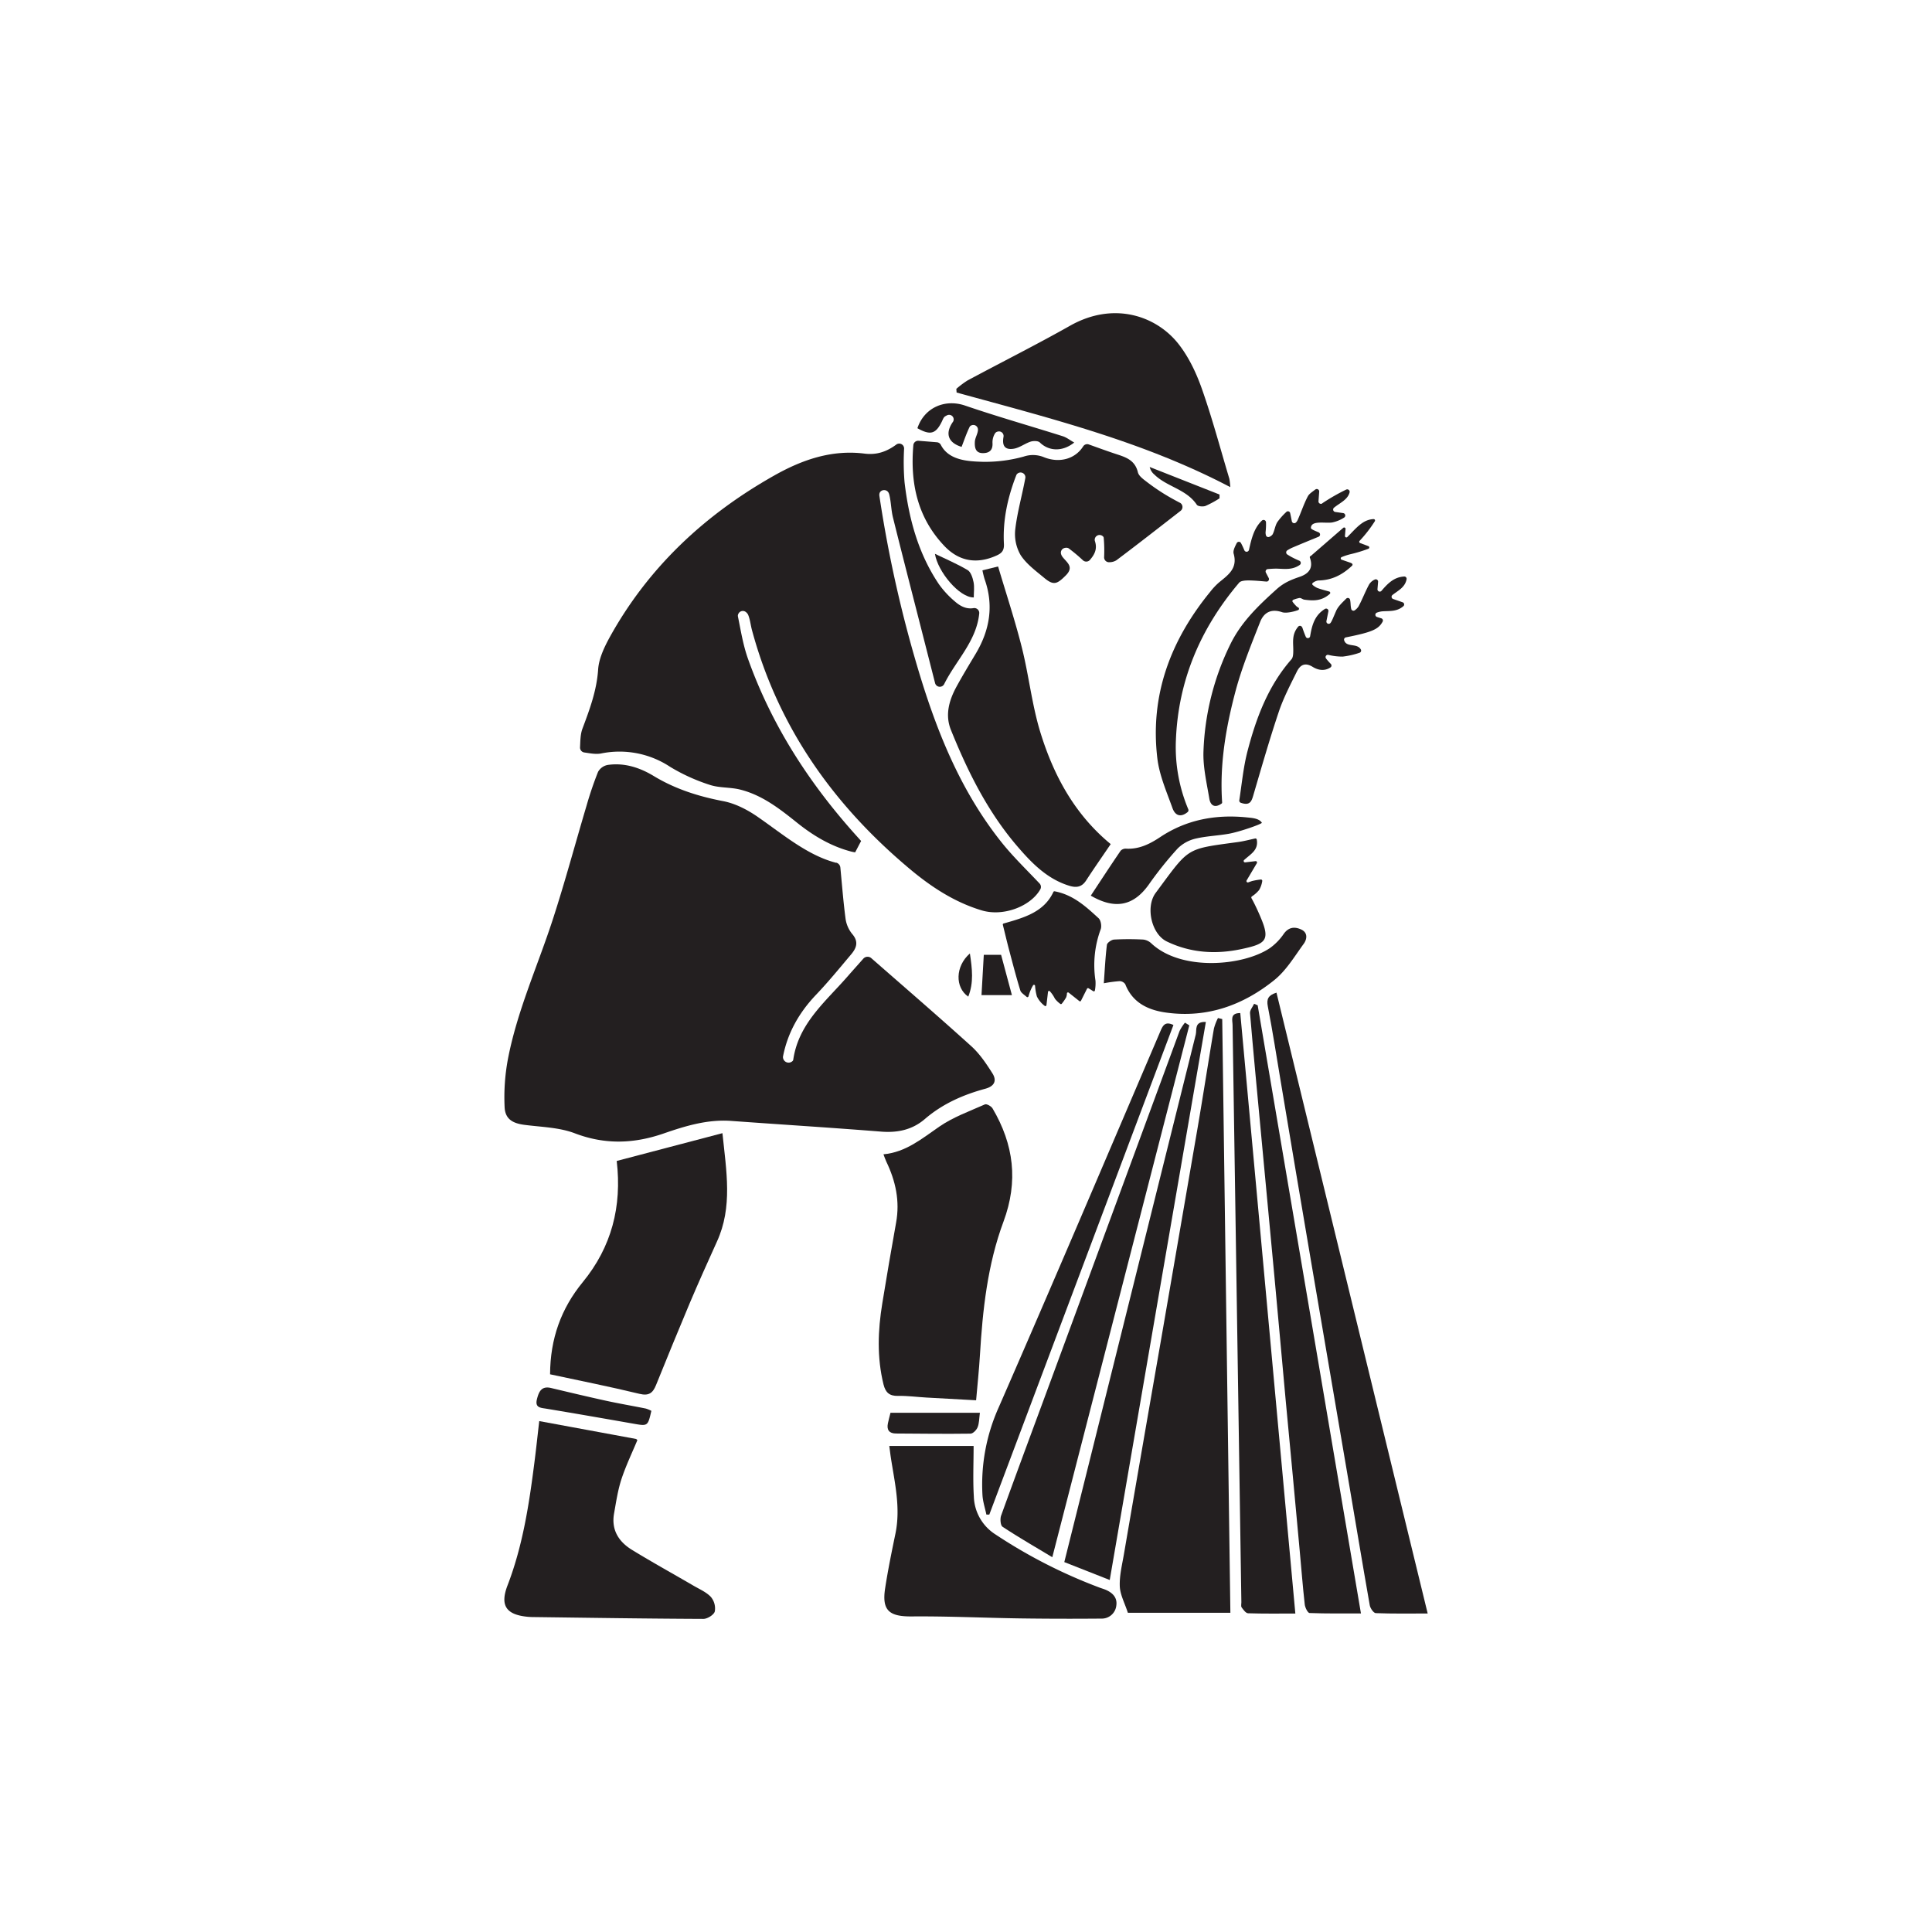 <svg id="Livello_1" data-name="Livello 1" xmlns="http://www.w3.org/2000/svg" viewBox="0 0 841.89 841.89">
  <defs>
    <style>
      .cls-1 {
        fill: #231f20;
      }
    </style>
  </defs>
  <title>Glos</title>
  <g>
    <path class="cls-1" d="M364.38,375.91a2.45,2.45,0,0,1,1.82,2.16c.75,7.9,1.32,15.15,2.27,22.35a13.48,13.48,0,0,0,2.91,6.6c2.83,3.3,1.9,6-.42,8.78-5,5.93-9.94,12-15.3,17.62-7.33,7.68-12.39,16.46-14.44,26.88a1.88,1.88,0,0,0,0,.71,2.46,2.46,0,0,0,4.15,1.34,1,1,0,0,0,.3-.57c2.27-15.73,14-25.22,23.54-36.14,2.34-2.68,4.72-5.32,7-7.9a2.48,2.48,0,0,1,3.47-.21c14.59,12.77,29.23,25.39,43.56,38.35,3.66,3.31,6.54,7.61,9.2,11.81,2,3.14,1,5.63-3.09,6.74-9.63,2.61-18.63,6.57-26.3,13.17-5.52,4.75-11.92,6.09-19.16,5.51-21.74-1.73-43.51-3.08-65.27-4.66-10.3-.75-20,2.21-29.43,5.48-13,4.49-25.55,4.93-38.71-.08-6.81-2.6-14.6-2.72-22-3.69-5.11-.67-8.36-2.53-8.59-7.73a90.29,90.29,0,0,1,1.41-20.76c4-21,12.91-40.54,19.51-60.77,5.37-16.48,9.85-33.26,14.8-49.87a154.86,154.86,0,0,1,5-14.69,6.12,6.12,0,0,1,4.16-3c7.25-1.06,14,1.12,20.07,4.8,9.39,5.69,19.47,8.88,30.21,10.95,5.32,1,10.64,3.75,15.15,6.88,11.24,7.81,21.74,16.79,34.14,20"/>
    <path class="cls-1" d="M372.71,371.42a15.68,15.68,0,0,1-1.79-.34c-8.84-2.31-16.51-6.9-23.61-12.59C339.7,352.4,332,346.36,322.25,344c-4.25-1-8.9-.63-13-2A81.17,81.17,0,0,1,292,334.15a40,40,0,0,0-30.1-5.81c-2.33.43-4.84-.09-7.33-.45a2.15,2.15,0,0,1-1.81-2.24c.14-2.73.12-5.53,1-8,3.16-8.42,6.26-16.67,6.88-25.88.32-4.78,2.65-9.69,5-14,16.92-30.64,41.57-53.56,71.83-70.61,12.12-6.83,25-11.3,39.29-9.49,5.16.65,9.52-.77,13.79-3.93a2.13,2.13,0,0,1,3.42,1.76,106.3,106.3,0,0,0,.19,14.58c1.85,15.85,5.94,31.09,15,44.52A40.77,40.77,0,0,0,416,262c2.33,2.06,5,3.54,8.2,3a2.15,2.15,0,0,1,2.51,2.34c-1.22,12.07-10.17,20.5-15.25,30.71a2.13,2.13,0,0,1-4-.43l-5.64-22.1c-4.24-16.64-8.55-33.29-12.7-50-.81-3.23-.8-6.67-1.59-9.91a4.65,4.65,0,0,0-.23-.69c-.88-2.13-4.15-1.62-4.12.68,0,.11,0,.21,0,.32a546.05,546.05,0,0,0,17.94,79.17c8,26,18.31,50.68,35.39,72.05,5,6.25,10.81,11.83,16.51,17.87a2.16,2.16,0,0,1,.29,2.55c-4.15,7.32-16,12-25.52,9.15-11.91-3.58-22.11-10.3-31.47-18.16-33.18-27.82-57.26-61.73-68.65-104-.59-2.2-.79-4.54-1.65-6.62a3.36,3.36,0,0,0-1-1.23,2.13,2.13,0,0,0-3.22.69,1.81,1.81,0,0,0-.25,1.17c1.27,6.24,2.28,12.61,4.41,18.56,10.27,28.81,26.54,54,46.89,76.69l2.39,2.66-2.55,4.85"/>
    <path class="cls-1" d="M536.16,702.78H491.48c-1.37-4.23-3.36-7.84-3.52-11.52-.19-4.62,1-9.32,1.79-13.94q8-46.59,16.13-93.16,8-46.38,16-92.75c2.46-14.39,4.67-28.82,7.1-43.2a23.32,23.32,0,0,1,1.77-4.6l1.85.46q1.77,129.26,3.55,258.71"/>
    <path class="cls-1" d="M385,503c9.79-.92,16.74-6.86,24.3-12.05,6-4.14,13.14-6.71,19.89-9.7.74-.33,2.77.79,3.33,1.76,9.24,15.68,11.31,31.74,4.75,49.36-6.94,18.64-9.08,38.43-10.26,58.26-.38,6.37-1.07,12.72-1.66,19.56-7.51-.41-14.62-.79-21.74-1.2-4.1-.23-8.21-.81-12.31-.71-3.78.08-5.44-1.54-6.3-5-2.9-11.78-2.46-23.59-.52-35.4s3.89-23.42,6-35.09c1.72-9.41-.2-18.15-4.26-26.6-.46-.95-.77-2-1.24-3.17"/>
    <path class="cls-1" d="M239.7,598.86c.07-15.47,4.79-28.64,14.24-40.15,12.55-15.31,17.13-32.91,14.8-52.81l46.07-12.11c1.7,16.57,4.53,32.15-2.41,47.28-4,8.84-8,17.73-11.8,26.69-5,11.89-9.9,23.86-14.74,35.83-1.39,3.42-3.09,4.78-7.19,3.79-12.83-3.11-25.8-5.69-39-8.52"/>
    <path class="cls-1" d="M235,619.26c14.31,2.64,28.22,5.2,42.14,7.78.12,0,.22.17.61.49-2.32,5.57-5,11.13-6.94,17-1.59,4.86-2.34,10-3.24,15.07-1.24,7.09,2.07,12.24,7.79,15.75,8.8,5.4,17.85,10.39,26.77,15.59,2.63,1.54,5.61,2.8,7.64,4.94a7.81,7.81,0,0,1,1.71,6.33c-.4,1.47-3.24,3.25-5,3.24-24.73-.1-49.46-.48-74.18-.8-.77,0-1.53-.05-2.29-.11-9.49-.89-12.22-4.93-8.83-13.73,6.57-17.09,9.33-35,11.63-53,.78-6,1.42-12.09,2.17-18.54"/>
    <path class="cls-1" d="M536.08,212.26c-38.1-20-78.84-30.08-119.23-41.21l-.12-1.6a39.1,39.1,0,0,1,4.85-3.64c14.88-8,30-15.56,44.69-23.86,19.1-10.79,37.53-4.26,47.09,7.71,4.55,5.71,7.89,12.74,10.34,19.68,4.55,12.89,8.06,26.15,12,39.27a27.14,27.14,0,0,1,.41,3.65"/>
    <path class="cls-1" d="M514.16,219.07a2.11,2.11,0,0,1,.3,3.53c-9.34,7.26-18.62,14.52-28,21.56a5.79,5.79,0,0,1-3.05.83,2.12,2.12,0,0,1-2.28-2.14,62.5,62.5,0,0,0-.18-8.57,1.15,1.15,0,0,0-.5-.7,2.11,2.11,0,0,0-3.4,1.92,2.81,2.81,0,0,0,.08.31c1.18,3.59-.33,6-2.18,8.18a2.13,2.13,0,0,1-3,.21,69.68,69.68,0,0,0-6.29-5.27,2.18,2.18,0,0,0-1.58-.17,2.09,2.09,0,0,0-1.69,2.72,3.75,3.75,0,0,0,.53,1.08c1.88,2.54,5.33,4.38,1.47,8.23s-5.31,4.44-9.53.89c-3.62-3-7.67-6-10.14-9.84a18.31,18.31,0,0,1-2.31-11.16c.87-7.5,3-14.84,4.37-22.28a2,2,0,0,0,.05-.35,2.11,2.11,0,0,0-3.84-1.25c-.05.09-.09.18-.13.27-3.73,9.6-5.94,19.57-5.39,29.89.16,3-1,4.12-3.2,5.11-8.47,3.84-16.36,2.69-22.92-4.33C399.51,225.17,396.63,210,398,194a2.11,2.11,0,0,1,2.27-1.93l8,.65a2.12,2.12,0,0,1,1.71,1.14c3.5,6.81,11.89,7.19,18.29,7.38a62.75,62.75,0,0,0,17.85-2.29,12.56,12.56,0,0,1,8.88.32c6.86,2.7,13.62.61,17-4.75a2.09,2.09,0,0,1,2.48-.84c3.56,1.27,7.12,2.58,10.72,3.79,4.52,1.55,9.27,2.49,10.65,8.34.4,1.66,2.45,3.07,4,4.27a91.1,91.1,0,0,0,8,5.48c2,1.22,4,2.31,6.29,3.52"/>
    <path class="cls-1" d="M387.51,630.09h36.75c0,7.51-.34,14.78.1,22a20.27,20.27,0,0,0,9.25,16.44A224.59,224.59,0,0,0,479,691.76c.84.33,1.72.57,2.57.91,3.07,1.25,5.36,3.35,4.89,6.85a6.37,6.37,0,0,1-6.62,5.8q-17.55.16-35.09-.08c-15.85-.23-31.69-1-47.54-.86-9.8.06-13-2.64-11.49-12.34,1.23-8,2.85-15.87,4.48-23.76,2.32-11.23-.31-22.13-2-33.09-.23-1.5-.4-3-.68-5.1"/>
    <path class="cls-1" d="M556.24,432.56c21.92,90,43.82,180,65.89,270.54-8,0-15.32.13-22.6-.16-.95,0-2.41-2.1-2.64-3.41-3.25-18.45-6.3-36.93-9.45-55.39q-8-47.05-16.07-94.11-6.69-39.35-13.27-78.71c-1.84-10.93-3.51-21.89-5.63-32.76-.63-3.27.19-4.88,3.77-6"/>
    <path class="cls-1" d="M484,367.83c-3.75,5.53-7.33,10.64-10.72,15.86-1.95,3-4.41,3.22-7.5,2.24-9.62-3-16.35-10-22.59-17.28-12.83-15-21.5-32.44-28.82-50.59-2.64-6.54-.79-12.92,2.44-18.85,2.63-4.81,5.47-9.51,8.29-14.21,6.2-10.34,8.06-21.16,3.92-32.72a38.67,38.67,0,0,1-.91-3.76l6.82-1.67c3.52,11.87,7.38,23.5,10.36,35.36,3.1,12.36,4.41,25.22,8.19,37.34,5.75,18.46,14.79,35.31,30.52,48.28"/>
    <path class="cls-1" d="M548.05,438.07c15,88,29.91,176.07,45,265-7.66,0-15,.11-22.39-.18-.78,0-2-2.43-2.11-3.82-.87-7.74-1.46-15.5-2.18-23.25q-3-32.82-6.12-65.63c-1.65-17.93-3.23-35.87-4.9-53.8q-3-32.37-6.06-64.72c-1.56-16.72-3.17-33.42-4.58-50.15-.11-1.31,1.15-2.74,1.78-4.11l1.54.66"/>
    <path class="cls-1" d="M518.25,446.81c-19.82,76.94-39.64,153.87-59.7,231.77-7.81-4.71-14.88-8.79-21.68-13.28-.92-.61-1.13-3.47-.61-4.9,7.29-20.16,14.79-40.23,22.2-60.34Q486.23,524.67,514,449.29a19.48,19.48,0,0,1,2.36-3.66l1.89,1.18"/>
    <path class="cls-1" d="M564.45,703.12c-7.2,0-13.89.1-20.57-.12-1,0-2.06-1.53-2.82-2.55-.37-.51-.1-1.49-.12-2.25Q539,572.47,537.11,446.74c0-2.09-1.3-5.29,3.35-5.29,8,87,15.94,173.94,24,261.67"/>
    <path class="cls-1" d="M483.58,688.5l-19.8-7.8c3.86-15.46,7.67-30.62,11.43-45.77q22.89-92.08,45.86-184.14c.5-2-.76-5.69,4.4-5.47-14,81-27.87,161.81-41.89,243.18"/>
    <path class="cls-1" d="M511.34,446.65Q471.23,553.27,431.1,660h-1.27c-.59-2.84-1.55-5.66-1.71-8.52a82,82,0,0,1,7.05-38.14c23.77-54.4,47-109.05,70.34-163.63,1.11-2.59,2-4.89,5.83-3.05"/>
    <path class="cls-1" d="M547.66,365.9c.79,4.61-2.71,6.26-5.55,8.89a.59.59,0,0,0,.47,1l4.53-.54a.59.59,0,0,1,.58.88l-4.45,7.51a.59.59,0,0,0,.7.86c.63-.22,1.32-.48,1.74-.6a28.76,28.76,0,0,1,3.71-.64.59.59,0,0,1,.64.74,10.84,10.84,0,0,1-1.36,3.83,13.65,13.65,0,0,1-3.16,2.8.6.6,0,0,0-.16.77c1.34,2.37,3,5.95,4.08,8.58,4.17,9.85,2.07,11.34-8.37,13.57-11.16,2.39-22.16,1.75-32.59-3.28-6.77-3.26-9.36-15.13-4.88-21.17,14.94-20.14,12.75-19,36-22.19,2.36-.33,4.69-.95,7.36-1.53a.6.6,0,0,1,.71.5"/>
    <path class="cls-1" d="M481,428.45c.42-5.86.68-11.33,1.35-16.74.12-.9,2-2.21,3.08-2.28a116.65,116.65,0,0,1,12.82,0,6.2,6.2,0,0,1,3.49,1.69c13.17,12.28,40.16,9.79,51.66,2a24.77,24.77,0,0,0,6-6.17c2.14-3,4.79-3.21,7.61-1.91,3,1.38,2.53,4.28,1.09,6.25-4,5.47-7.61,11.6-12.77,15.76-13.49,10.88-29.11,16.59-46.73,14.25-7.86-1-15-4.07-18.25-12.41a3.09,3.09,0,0,0-2.44-1.35,60.45,60.45,0,0,0-6.86.92"/>
    <path class="cls-1" d="M576.18,219.33a86.06,86.06,0,0,1,10.47-6,1.06,1.06,0,0,1,1.44,1.26c-.85,3.21-4.19,4.52-6.78,6.64a1.06,1.06,0,0,0,.53,1.86l3.47.5a1.06,1.06,0,0,1,.42,1.94,15.12,15.12,0,0,1-5.12,2.12c-2.94.54-9.29-1.09-9.37,2.39,0,.56,1.54,1.17,3.33,1.91a1.05,1.05,0,0,1,0,1.95c-3.78,1.55-7.67,3.14-11.54,4.79a16.23,16.23,0,0,0-2.08,1.14,1.07,1.07,0,0,0,0,1.79c.68.43,1.36.85,2.06,1.22,1,.52,2,1,3.19,1.5a1.06,1.06,0,0,1,.2,1.82c-3.35,2.37-6.85,1.69-10.24,1.63-1.23,0-2.46.09-3.68.19a1.06,1.06,0,0,0-.86,1.54c.38.72.78,1.48,1.24,2.37a1.06,1.06,0,0,1-1,1.54c-2.51-.22-5-.46-7.55-.5-1.48,0-3.58.06-4.35,1-16.8,19.8-26.55,42.52-27.55,68.65a69.86,69.86,0,0,0,5.4,30.08,1.07,1.07,0,0,1-.32,1.24c-2.89,2.34-5.35,1.63-6.56-1.73-2.55-7.12-5.71-14.29-6.6-21.67-3.29-27.57,5.77-51.54,23.11-72.71a28.48,28.48,0,0,1,3.78-4c3.95-3.25,8.18-6.06,6.36-12.52-.36-1.3.53-3,1.33-4.59a1.05,1.05,0,0,1,1.88,0c.46.86,1,2,1.46,3.12a1.06,1.06,0,0,0,2-.17c1.12-5,2.22-9.54,5.64-12.78a1.06,1.06,0,0,1,1.78.73,27.73,27.73,0,0,1-.17,4.19,4.1,4.1,0,0,0,.14,1.46,1.07,1.07,0,0,0,1.5.7,3.1,3.1,0,0,0,1.41-1.07c.91-1.71,1.07-3.86,2.12-5.43a28.62,28.62,0,0,1,3.78-4.26,1,1,0,0,1,1.77.51c.24,1.05.49,2.38.71,3.47a1.07,1.07,0,0,0,1.81.52,3.77,3.77,0,0,0,.7-1c1.55-3.43,2.7-7.06,4.45-10.37.56-1.06,1.71-1.81,3.29-3a1.06,1.06,0,0,1,1.68.93l-.31,4.14a1.06,1.06,0,0,0,1.65,1"/>
    <path class="cls-1" d="M448.16,434.17a.47.47,0,0,1-.77.24c-1.27-1.1-2.46-1.81-2.77-2.8-1.79-5.8-3.3-11.68-4.86-17.54C438.82,410.55,438,407,437,403a.46.46,0,0,1,.32-.57c8.94-2.54,17.6-4.95,21.71-13.76a.48.48,0,0,1,.52-.28c8.1,1.52,13.65,6.67,19.16,11.72,1,.9,1.43,3.42.95,4.78a45,45,0,0,0-2.29,22.47,17,17,0,0,1-.25,4.22.48.48,0,0,1-.72.35c-.92-.58-1.57-1-2.05-1.27a.47.47,0,0,0-.67.19c-.9,1.8-1.77,3.52-2.63,5.23a.46.46,0,0,1-.71.16l-4.64-3.68a.47.47,0,0,0-.77.31,5,5,0,0,1-.37,1.8,20.83,20.83,0,0,1-1.86,2.69.46.46,0,0,1-.68.08,11.6,11.6,0,0,1-2.33-2.25,14.08,14.08,0,0,0-2.23-3.27.47.47,0,0,0-.78.3L456,438a.47.47,0,0,1-.74.33,11.21,11.21,0,0,1-3.43-4.13,23.71,23.71,0,0,1-.79-4.63.47.47,0,0,0-.86-.21,18.19,18.19,0,0,0-2,4.85"/>
    <path class="cls-1" d="M571.07,242.38,585.34,230a.61.61,0,0,1,1,.51c-.08.88-.16,1.85-.27,3.06a.62.62,0,0,0,1,.49c3.79-3.75,6.66-7.65,11.48-7.86a.61.61,0,0,1,.56.91,56.92,56.92,0,0,1-6.62,8.54.6.6,0,0,0,.22,1L596.3,238a.6.6,0,0,1,0,1.12,59,59,0,0,1-7.86,2.39,26,26,0,0,0-3.8,1.25.61.61,0,0,0,0,1.14l3.84,1.32a5.13,5.13,0,0,1,.57.29.62.62,0,0,1,.13,1c-4.23,4-8.87,6.36-14.72,6.44a5.05,5.05,0,0,0-2.33,1,.6.6,0,0,0-.06,1,8.11,8.11,0,0,0,1.94,1.25c1.53.58,3.13,1,5.24,1.57a.61.61,0,0,1,.25,1c-3.63,3.25-7.34,3.05-11.11,2.54-.73-.09-1.46-.81-2.12-.73a13.11,13.11,0,0,0-2.69.79.61.61,0,0,0-.27.95,19.86,19.86,0,0,0,1.59,1.83,3.72,3.72,0,0,0,.85.6.61.61,0,0,1-.09,1.1c-1.74.67-5.26,1.51-7,.91-4.91-1.68-8,.3-9.57,4.32-3.88,9.88-7.94,19.78-10.67,30-4.22,15.82-7,32-5.86,48.56a.58.58,0,0,1-.25.53c-2.81,2-4.8,1-5.33-2.13-1.14-6.87-2.82-13.85-2.55-20.71a114.69,114.69,0,0,1,11.89-46.95c4.76-9.54,12.2-16.61,20-23.64,3.21-2.87,6.34-4.12,10-5.37,4.71-1.61,5.87-4.44,4.47-8.36a.6.6,0,0,1,.17-.67"/>
    <path class="cls-1" d="M567.48,273.39c.45,1.38,1,2.85,1.52,4.07a1,1,0,0,0,1.91-.23c.77-4.62,1.87-9.1,6.47-11.89a1,1,0,0,1,1.48,1.06c-.28,1.42-.56,2.82-.85,4.23a1,1,0,0,0,1.71.89c.6-.69,1.13-2.14,2.53-5.35.88-2,2.71-3.62,4.36-5.29a1,1,0,0,1,1.71.51,15,15,0,0,1,.23,2,12.59,12.59,0,0,0,.25,1.93,1,1,0,0,0,1.61.58,5.86,5.86,0,0,0,1.61-1.69c1.64-3.06,2.87-6.35,4.52-9.41a5.41,5.41,0,0,1,2.57-2.27,1,1,0,0,1,1.41,1c-.08,1-.17,2-.27,3.19a1,1,0,0,0,1.76.73c2.86-3.38,5.57-6,9.92-6.23a1,1,0,0,1,1,1.21c-.7,3.64-3.88,5-6.19,6.88a1,1,0,0,0,.32,1.7l4.14,1.44a1,1,0,0,1,.35,1.69c-2.94,2.55-6.26,2-9.37,2.27a9.71,9.71,0,0,0-2.2.55,1,1,0,0,0,.05,1.89l1.9.6a1,1,0,0,1,.56,1.45c-1.84,3.41-4.83,4.61-16,6.84a1,1,0,0,0-.77,1.24c1,3.3,5.53,1.11,7.26,4a1,1,0,0,1-.58,1.48,35.2,35.2,0,0,1-7.32,1.66,25.64,25.64,0,0,1-6.23-.75,1,1,0,0,0-1,1.6,25,25,0,0,0,2.05,2.32,1,1,0,0,1-.17,1.57c-2.57,1.68-5.33,1.21-7.73-.27-3.48-2.15-5.53-.68-6.92,2.15-2.82,5.71-5.82,11.43-7.84,17.45-4.06,12.1-7.57,24.38-11.17,36.63-.74,2.51-1.55,4.34-5.37,3a1,1,0,0,1-.66-1.1c1.09-7,1.75-14.41,3.61-21.52,3.78-14.47,9-28.38,19.13-39.92.79-.9.77-2.68.78-4.06,0-3.3-.73-6.75,2.14-10.15a1,1,0,0,1,1.72.33"/>
    <path class="cls-1" d="M475.32,390.29c4.41-6.69,8.63-13.16,13-19.56a3,3,0,0,1,2.31-.92c5.66.34,10.37-2,14.88-5,11.54-7.69,24.33-10,37.9-8.61,2.21.23,5.2.38,6.45,2.3.31.48-9.67,4-14.5,4.84s-9.72,1-14.42,2.11a16.33,16.33,0,0,0-7.78,4.31,159.59,159.59,0,0,0-12.55,15.68c-6.57,9.23-14.58,11.07-25.26,4.86"/>
    <path class="cls-1" d="M468.13,192.82c-5.22,4.2-11.18,3.75-15,0-.74-.74-2.76-.76-4-.38-2.53.82-4.81,2.67-7.36,3.09-3.89.64-5.2-1.3-4.47-5.21a2.29,2.29,0,0,0,0-.64,2,2,0,0,0-2.52-1.61,1.9,1.9,0,0,0-1.1.65,7.33,7.33,0,0,0-1.19,4.25c.22,3.28-1.47,4.53-4.31,4.48-3.19-.05-3.5-2.61-3.38-4.93.08-1.61,1.09-3.16,1.32-4.79a2.85,2.85,0,0,0,0-.87,2,2,0,0,0-2.75-1.52,1.51,1.51,0,0,0-.82.63c-1.38,2.81-2.38,5.82-3.53,8.76-5.92-1.8-7.29-5.87-3.78-10.89a2.61,2.61,0,0,0,.17-.28,2,2,0,0,0-2.72-2.59,9.58,9.58,0,0,0-.89.49c-.68.44-1,1.49-1.41,2.31-2.64,5.36-5,6-10.62,2.83,3-9,12-12.86,20.76-9.87,14.07,4.81,28.4,8.88,42.58,13.36,1.66.52,3.11,1.7,5,2.75"/>
    <path class="cls-1" d="M283.85,614.75c-1.56,6.78-1.55,6.74-7.9,5.62-12.59-2.21-25.18-4.41-37.79-6.5-2.55-.42-5.13-.37-4.18-4.15.81-3.22,1.94-5.89,6.15-4.88,8,1.9,15.91,3.79,23.9,5.54,5.78,1.26,11.61,2.25,17.42,3.42a14.27,14.27,0,0,1,2.4,1"/>
    <path class="cls-1" d="M388,615.63h39c-.34,2.5-.28,4.57-1,6.32-.47,1.19-2,2.77-3.09,2.78-10.82.15-21.64,0-32.46-.06-2.93,0-4.14-1.54-3.54-4.41.3-1.47.7-2.91,1.13-4.63"/>
    <path class="cls-1" d="M427.7,433.63c.34-5.74.67-11.45,1-17.55h7.54c1.47,5.5,3,11.25,4.71,17.55Z"/>
    <path class="cls-1" d="M531.43,217.15a43.89,43.89,0,0,1-6.13,3.32c-1.09.4-3.3.21-3.78-.52-4.5-6.78-13-7.79-18.45-13.12A6,6,0,0,1,501,203.5l30.43,12c0,.53,0,1.07,0,1.61"/>
    <path class="cls-1" d="M407.41,241.33c4.4,2.13,9.5,4.29,14.22,7.07,1.43.84,2.22,3.36,2.6,5.24.44,2.16.1,4.46.1,6.7-6.27.13-15.74-11.29-16.92-19"/>
    <path class="cls-1" d="M422.64,415.48c1,6.7,1.73,12.7-.71,18.82-5.82-4-5.7-13.24.71-18.82"/>
  </g>
</svg>
